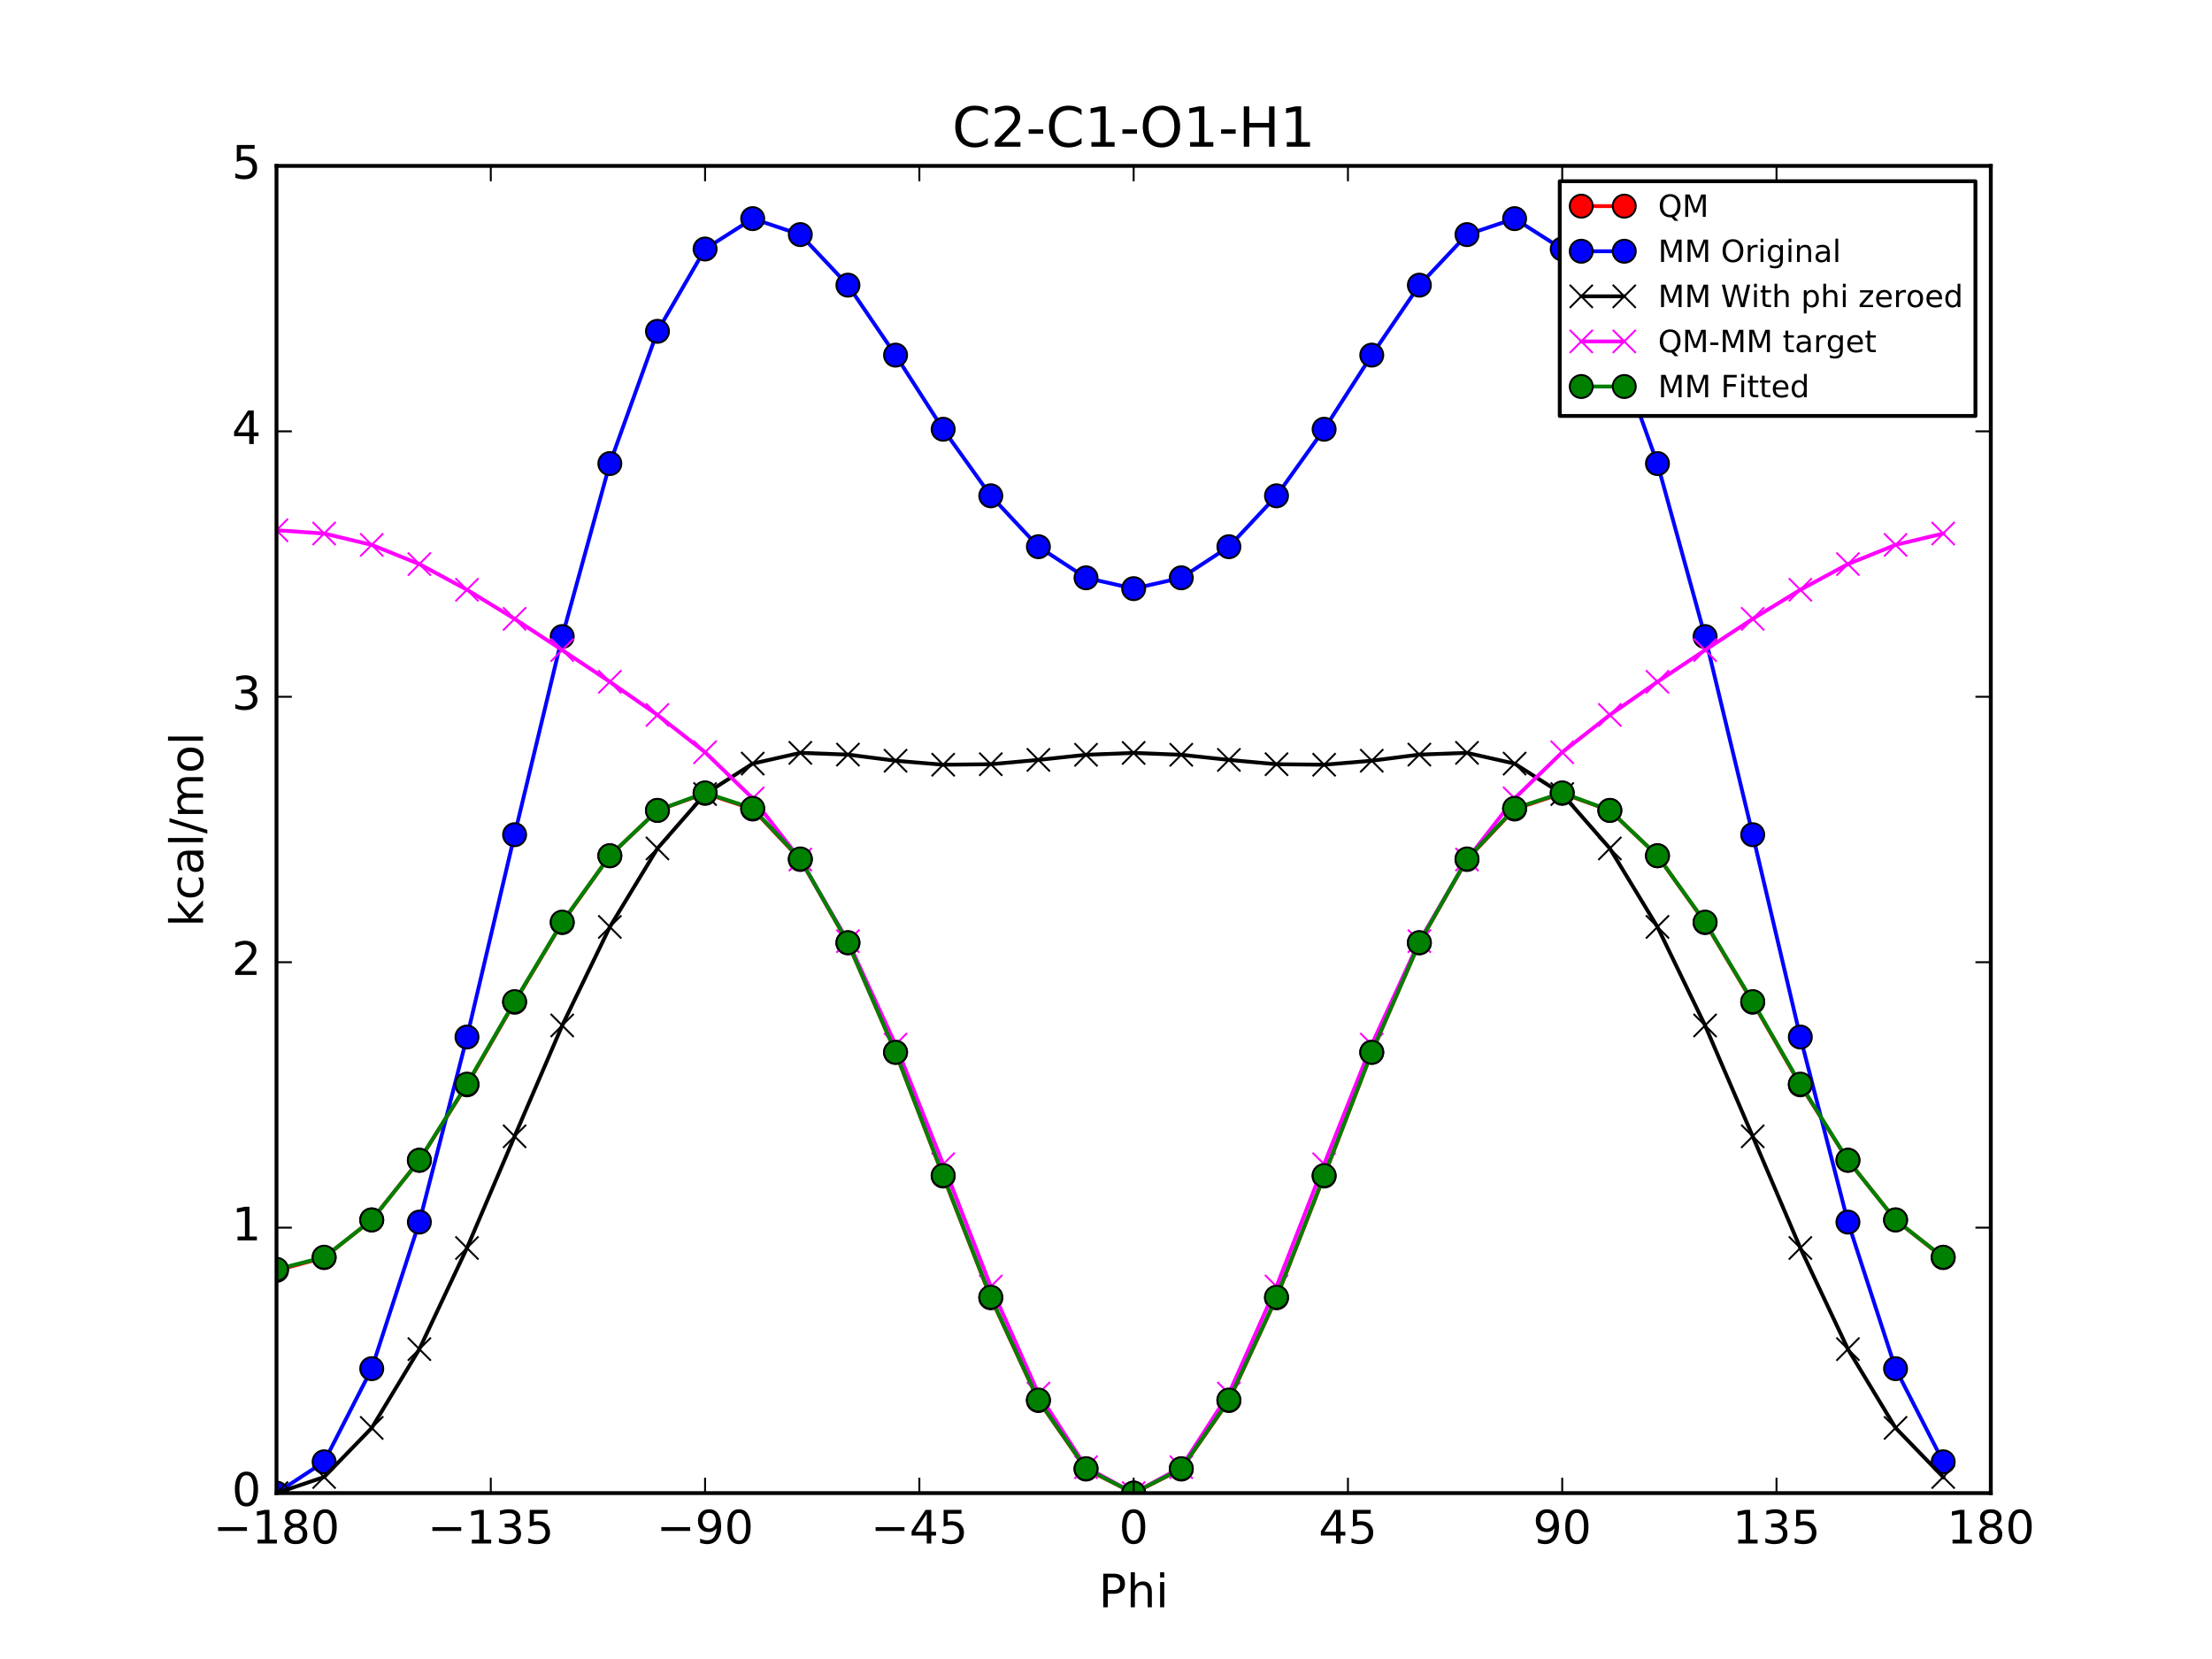 <?xml version="1.0" encoding="utf-8" standalone="no"?>
<!DOCTYPE svg PUBLIC "-//W3C//DTD SVG 1.1//EN"
  "http://www.w3.org/Graphics/SVG/1.1/DTD/svg11.dtd">
<!-- Created with matplotlib (http://matplotlib.org/) -->
<svg height="432pt" version="1.1" viewBox="0 0 576 432" width="576pt" xmlns="http://www.w3.org/2000/svg" xmlns:xlink="http://www.w3.org/1999/xlink">
 <defs>
  <style type="text/css">
*{stroke-linecap:butt;stroke-linejoin:round;stroke-miterlimit:100000;}
  </style>
 </defs>
 <g id="figure_1">
  <g id="patch_1">
   <path d="M 0 432 
L 576 432 
L 576 0 
L 0 0 
z
" style="fill:#ffffff;"/>
  </g>
  <g id="axes_1">
   <g id="patch_2">
    <path d="M 72 388.8 
L 518.4 388.8 
L 518.4 43.2 
L 72 43.2 
z
" style="fill:#ffffff;"/>
   </g>
   <g id="line2d_1">
    <path clip-path="url(#p8ceecfe6a9)" d="M 72 330.816 
L 84.4 327.477 
L 96.8 317.651 
L 109.2 302.137 
L 121.6 282.491 
L 134 260.983 
L 146.4 240.241 
L 158.8 222.847 
L 171.2 211.042 
L 183.6 206.587 
L 196 210.673 
L 208.4 223.806 
L 220.8 245.511 
L 233.2 274.034 
L 245.6 306.237 
L 258 337.948 
L 270.4 364.699 
L 282.8 382.542 
L 295.2 388.8 
L 307.6 382.542 
L 320 364.699 
L 332.4 337.948 
L 344.8 306.237 
L 357.2 274.035 
L 369.6 245.511 
L 382 223.806 
L 394.4 210.673 
L 406.8 206.587 
L 419.2 211.042 
L 431.6 222.847 
L 444 240.241 
L 456.4 260.983 
L 468.8 282.491 
L 481.2 302.137 
L 493.6 317.651 
L 506 327.477 
" style="fill:none;stroke:#ff0000;stroke-linecap:square;"/>
    <defs>
     <path d="M 0 3 
C 0.796 3 1.559 2.684 2.121 2.121 
C 2.684 1.559 3 0.796 3 0 
C 3 -0.796 2.684 -1.559 2.121 -2.121 
C 1.559 -2.684 0.796 -3 0 -3 
C -0.796 -3 -1.559 -2.684 -2.121 -2.121 
C -2.684 -1.559 -3 -0.796 -3 0 
C -3 0.796 -2.684 1.559 -2.121 2.121 
C -1.559 2.684 -0.796 3 0 3 
z
" id="m91f787706d" style="stroke:#000000;stroke-width:0.5;"/>
    </defs>
    <g clip-path="url(#p8ceecfe6a9)">
     <use style="fill:#ff0000;stroke:#000000;stroke-width:0.5;" x="72" xlink:href="#m91f787706d" y="330.816"/>
     <use style="fill:#ff0000;stroke:#000000;stroke-width:0.5;" x="84.4" xlink:href="#m91f787706d" y="327.477"/>
     <use style="fill:#ff0000;stroke:#000000;stroke-width:0.5;" x="96.8" xlink:href="#m91f787706d" y="317.651"/>
     <use style="fill:#ff0000;stroke:#000000;stroke-width:0.5;" x="109.2" xlink:href="#m91f787706d" y="302.137"/>
     <use style="fill:#ff0000;stroke:#000000;stroke-width:0.5;" x="121.6" xlink:href="#m91f787706d" y="282.491"/>
     <use style="fill:#ff0000;stroke:#000000;stroke-width:0.5;" x="134" xlink:href="#m91f787706d" y="260.983"/>
     <use style="fill:#ff0000;stroke:#000000;stroke-width:0.5;" x="146.4" xlink:href="#m91f787706d" y="240.241"/>
     <use style="fill:#ff0000;stroke:#000000;stroke-width:0.5;" x="158.8" xlink:href="#m91f787706d" y="222.847"/>
     <use style="fill:#ff0000;stroke:#000000;stroke-width:0.5;" x="171.2" xlink:href="#m91f787706d" y="211.042"/>
     <use style="fill:#ff0000;stroke:#000000;stroke-width:0.5;" x="183.6" xlink:href="#m91f787706d" y="206.587"/>
     <use style="fill:#ff0000;stroke:#000000;stroke-width:0.5;" x="196" xlink:href="#m91f787706d" y="210.673"/>
     <use style="fill:#ff0000;stroke:#000000;stroke-width:0.5;" x="208.4" xlink:href="#m91f787706d" y="223.806"/>
     <use style="fill:#ff0000;stroke:#000000;stroke-width:0.5;" x="220.8" xlink:href="#m91f787706d" y="245.511"/>
     <use style="fill:#ff0000;stroke:#000000;stroke-width:0.5;" x="233.2" xlink:href="#m91f787706d" y="274.034"/>
     <use style="fill:#ff0000;stroke:#000000;stroke-width:0.5;" x="245.6" xlink:href="#m91f787706d" y="306.237"/>
     <use style="fill:#ff0000;stroke:#000000;stroke-width:0.5;" x="258" xlink:href="#m91f787706d" y="337.948"/>
     <use style="fill:#ff0000;stroke:#000000;stroke-width:0.5;" x="270.4" xlink:href="#m91f787706d" y="364.699"/>
     <use style="fill:#ff0000;stroke:#000000;stroke-width:0.5;" x="282.8" xlink:href="#m91f787706d" y="382.542"/>
     <use style="fill:#ff0000;stroke:#000000;stroke-width:0.5;" x="295.2" xlink:href="#m91f787706d" y="388.8"/>
     <use style="fill:#ff0000;stroke:#000000;stroke-width:0.5;" x="307.6" xlink:href="#m91f787706d" y="382.542"/>
     <use style="fill:#ff0000;stroke:#000000;stroke-width:0.5;" x="320" xlink:href="#m91f787706d" y="364.699"/>
     <use style="fill:#ff0000;stroke:#000000;stroke-width:0.5;" x="332.4" xlink:href="#m91f787706d" y="337.948"/>
     <use style="fill:#ff0000;stroke:#000000;stroke-width:0.5;" x="344.8" xlink:href="#m91f787706d" y="306.237"/>
     <use style="fill:#ff0000;stroke:#000000;stroke-width:0.5;" x="357.2" xlink:href="#m91f787706d" y="274.035"/>
     <use style="fill:#ff0000;stroke:#000000;stroke-width:0.5;" x="369.6" xlink:href="#m91f787706d" y="245.511"/>
     <use style="fill:#ff0000;stroke:#000000;stroke-width:0.5;" x="382" xlink:href="#m91f787706d" y="223.806"/>
     <use style="fill:#ff0000;stroke:#000000;stroke-width:0.5;" x="394.4" xlink:href="#m91f787706d" y="210.673"/>
     <use style="fill:#ff0000;stroke:#000000;stroke-width:0.5;" x="406.8" xlink:href="#m91f787706d" y="206.587"/>
     <use style="fill:#ff0000;stroke:#000000;stroke-width:0.5;" x="419.2" xlink:href="#m91f787706d" y="211.042"/>
     <use style="fill:#ff0000;stroke:#000000;stroke-width:0.5;" x="431.6" xlink:href="#m91f787706d" y="222.847"/>
     <use style="fill:#ff0000;stroke:#000000;stroke-width:0.5;" x="444" xlink:href="#m91f787706d" y="240.241"/>
     <use style="fill:#ff0000;stroke:#000000;stroke-width:0.5;" x="456.4" xlink:href="#m91f787706d" y="260.983"/>
     <use style="fill:#ff0000;stroke:#000000;stroke-width:0.5;" x="468.8" xlink:href="#m91f787706d" y="282.491"/>
     <use style="fill:#ff0000;stroke:#000000;stroke-width:0.5;" x="481.2" xlink:href="#m91f787706d" y="302.137"/>
     <use style="fill:#ff0000;stroke:#000000;stroke-width:0.5;" x="493.6" xlink:href="#m91f787706d" y="317.651"/>
     <use style="fill:#ff0000;stroke:#000000;stroke-width:0.5;" x="506" xlink:href="#m91f787706d" y="327.477"/>
    </g>
   </g>
   <g id="line2d_2">
    <path clip-path="url(#p8ceecfe6a9)" d="M 72 388.8 
L 84.4 380.651 
L 96.8 356.397 
L 109.2 318.225 
L 121.6 270.039 
L 134 217.355 
L 146.4 165.758 
L 158.8 120.713 
L 171.2 86.273 
L 183.6 64.842 
L 196 56.933 
L 208.4 61.087 
L 220.8 74.252 
L 233.2 92.471 
L 245.6 111.772 
L 258 129.106 
L 270.4 142.361 
L 282.8 150.462 
L 295.2 153.281 
L 307.6 150.463 
L 320 142.361 
L 332.4 129.106 
L 344.8 111.771 
L 357.2 92.47 
L 369.6 74.252 
L 382 61.088 
L 394.4 56.933 
L 406.8 64.841 
L 419.2 86.272 
L 431.6 120.714 
L 444 165.759 
L 456.4 217.355 
L 468.8 270.04 
L 481.2 318.226 
L 493.6 356.398 
L 506 380.65 
" style="fill:none;stroke:#0000ff;stroke-linecap:square;"/>
    <defs>
     <path d="M 0 3 
C 0.796 3 1.559 2.684 2.121 2.121 
C 2.684 1.559 3 0.796 3 0 
C 3 -0.796 2.684 -1.559 2.121 -2.121 
C 1.559 -2.684 0.796 -3 0 -3 
C -0.796 -3 -1.559 -2.684 -2.121 -2.121 
C -2.684 -1.559 -3 -0.796 -3 0 
C -3 0.796 -2.684 1.559 -2.121 2.121 
C -1.559 2.684 -0.796 3 0 3 
z
" id="m4066da2aa8" style="stroke:#000000;stroke-width:0.5;"/>
    </defs>
    <g clip-path="url(#p8ceecfe6a9)">
     <use style="fill:#0000ff;stroke:#000000;stroke-width:0.5;" x="72" xlink:href="#m4066da2aa8" y="388.8"/>
     <use style="fill:#0000ff;stroke:#000000;stroke-width:0.5;" x="84.4" xlink:href="#m4066da2aa8" y="380.651"/>
     <use style="fill:#0000ff;stroke:#000000;stroke-width:0.5;" x="96.8" xlink:href="#m4066da2aa8" y="356.397"/>
     <use style="fill:#0000ff;stroke:#000000;stroke-width:0.5;" x="109.2" xlink:href="#m4066da2aa8" y="318.225"/>
     <use style="fill:#0000ff;stroke:#000000;stroke-width:0.5;" x="121.6" xlink:href="#m4066da2aa8" y="270.039"/>
     <use style="fill:#0000ff;stroke:#000000;stroke-width:0.5;" x="134" xlink:href="#m4066da2aa8" y="217.355"/>
     <use style="fill:#0000ff;stroke:#000000;stroke-width:0.5;" x="146.4" xlink:href="#m4066da2aa8" y="165.758"/>
     <use style="fill:#0000ff;stroke:#000000;stroke-width:0.5;" x="158.8" xlink:href="#m4066da2aa8" y="120.713"/>
     <use style="fill:#0000ff;stroke:#000000;stroke-width:0.5;" x="171.2" xlink:href="#m4066da2aa8" y="86.273"/>
     <use style="fill:#0000ff;stroke:#000000;stroke-width:0.5;" x="183.6" xlink:href="#m4066da2aa8" y="64.842"/>
     <use style="fill:#0000ff;stroke:#000000;stroke-width:0.5;" x="196" xlink:href="#m4066da2aa8" y="56.933"/>
     <use style="fill:#0000ff;stroke:#000000;stroke-width:0.5;" x="208.4" xlink:href="#m4066da2aa8" y="61.087"/>
     <use style="fill:#0000ff;stroke:#000000;stroke-width:0.5;" x="220.8" xlink:href="#m4066da2aa8" y="74.252"/>
     <use style="fill:#0000ff;stroke:#000000;stroke-width:0.5;" x="233.2" xlink:href="#m4066da2aa8" y="92.471"/>
     <use style="fill:#0000ff;stroke:#000000;stroke-width:0.5;" x="245.6" xlink:href="#m4066da2aa8" y="111.772"/>
     <use style="fill:#0000ff;stroke:#000000;stroke-width:0.5;" x="258" xlink:href="#m4066da2aa8" y="129.106"/>
     <use style="fill:#0000ff;stroke:#000000;stroke-width:0.5;" x="270.4" xlink:href="#m4066da2aa8" y="142.361"/>
     <use style="fill:#0000ff;stroke:#000000;stroke-width:0.5;" x="282.8" xlink:href="#m4066da2aa8" y="150.462"/>
     <use style="fill:#0000ff;stroke:#000000;stroke-width:0.5;" x="295.2" xlink:href="#m4066da2aa8" y="153.281"/>
     <use style="fill:#0000ff;stroke:#000000;stroke-width:0.5;" x="307.6" xlink:href="#m4066da2aa8" y="150.463"/>
     <use style="fill:#0000ff;stroke:#000000;stroke-width:0.5;" x="320" xlink:href="#m4066da2aa8" y="142.361"/>
     <use style="fill:#0000ff;stroke:#000000;stroke-width:0.5;" x="332.4" xlink:href="#m4066da2aa8" y="129.106"/>
     <use style="fill:#0000ff;stroke:#000000;stroke-width:0.5;" x="344.8" xlink:href="#m4066da2aa8" y="111.771"/>
     <use style="fill:#0000ff;stroke:#000000;stroke-width:0.5;" x="357.2" xlink:href="#m4066da2aa8" y="92.47"/>
     <use style="fill:#0000ff;stroke:#000000;stroke-width:0.5;" x="369.6" xlink:href="#m4066da2aa8" y="74.252"/>
     <use style="fill:#0000ff;stroke:#000000;stroke-width:0.5;" x="382" xlink:href="#m4066da2aa8" y="61.088"/>
     <use style="fill:#0000ff;stroke:#000000;stroke-width:0.5;" x="394.4" xlink:href="#m4066da2aa8" y="56.933"/>
     <use style="fill:#0000ff;stroke:#000000;stroke-width:0.5;" x="406.8" xlink:href="#m4066da2aa8" y="64.841"/>
     <use style="fill:#0000ff;stroke:#000000;stroke-width:0.5;" x="419.2" xlink:href="#m4066da2aa8" y="86.272"/>
     <use style="fill:#0000ff;stroke:#000000;stroke-width:0.5;" x="431.6" xlink:href="#m4066da2aa8" y="120.714"/>
     <use style="fill:#0000ff;stroke:#000000;stroke-width:0.5;" x="444" xlink:href="#m4066da2aa8" y="165.759"/>
     <use style="fill:#0000ff;stroke:#000000;stroke-width:0.5;" x="456.4" xlink:href="#m4066da2aa8" y="217.355"/>
     <use style="fill:#0000ff;stroke:#000000;stroke-width:0.5;" x="468.8" xlink:href="#m4066da2aa8" y="270.04"/>
     <use style="fill:#0000ff;stroke:#000000;stroke-width:0.5;" x="481.2" xlink:href="#m4066da2aa8" y="318.226"/>
     <use style="fill:#0000ff;stroke:#000000;stroke-width:0.5;" x="493.6" xlink:href="#m4066da2aa8" y="356.398"/>
     <use style="fill:#0000ff;stroke:#000000;stroke-width:0.5;" x="506" xlink:href="#m4066da2aa8" y="380.65"/>
    </g>
   </g>
   <g id="line2d_3">
    <path clip-path="url(#p8ceecfe6a9)" d="M 72 388.8 
L 84.4 384.611 
L 96.8 371.824 
L 109.2 351.31 
L 121.6 324.976 
L 134 295.893 
L 146.4 267.024 
L 158.8 241.364 
L 171.2 220.932 
L 183.6 206.765 
L 196 198.84 
L 208.4 196.042 
L 220.8 196.497 
L 233.2 198.091 
L 245.6 199.133 
L 258 199.002 
L 270.4 197.876 
L 282.8 196.544 
L 295.2 196.061 
L 307.6 196.545 
L 320 197.875 
L 332.4 199.002 
L 344.8 199.133 
L 357.2 198.09 
L 369.6 196.497 
L 382 196.043 
L 394.4 198.841 
L 406.8 206.765 
L 419.2 220.93 
L 431.6 241.365 
L 444 267.024 
L 456.4 295.894 
L 468.8 324.976 
L 481.2 351.311 
L 493.6 371.824 
L 506 384.61 
" style="fill:none;stroke:#000000;stroke-linecap:square;"/>
    <defs>
     <path d="M -3 3 
L 3 -3 
M -3 -3 
L 3 3 
" id="mf1dd82494e" style="stroke:#000000;stroke-width:0.5;"/>
    </defs>
    <g clip-path="url(#p8ceecfe6a9)">
     <use style="stroke:#000000;stroke-width:0.5;" x="72" xlink:href="#mf1dd82494e" y="388.8"/>
     <use style="stroke:#000000;stroke-width:0.5;" x="84.4" xlink:href="#mf1dd82494e" y="384.611"/>
     <use style="stroke:#000000;stroke-width:0.5;" x="96.8" xlink:href="#mf1dd82494e" y="371.824"/>
     <use style="stroke:#000000;stroke-width:0.5;" x="109.2" xlink:href="#mf1dd82494e" y="351.31"/>
     <use style="stroke:#000000;stroke-width:0.5;" x="121.6" xlink:href="#mf1dd82494e" y="324.976"/>
     <use style="stroke:#000000;stroke-width:0.5;" x="134" xlink:href="#mf1dd82494e" y="295.893"/>
     <use style="stroke:#000000;stroke-width:0.5;" x="146.4" xlink:href="#mf1dd82494e" y="267.024"/>
     <use style="stroke:#000000;stroke-width:0.5;" x="158.8" xlink:href="#mf1dd82494e" y="241.364"/>
     <use style="stroke:#000000;stroke-width:0.5;" x="171.2" xlink:href="#mf1dd82494e" y="220.932"/>
     <use style="stroke:#000000;stroke-width:0.5;" x="183.6" xlink:href="#mf1dd82494e" y="206.765"/>
     <use style="stroke:#000000;stroke-width:0.5;" x="196" xlink:href="#mf1dd82494e" y="198.84"/>
     <use style="stroke:#000000;stroke-width:0.5;" x="208.4" xlink:href="#mf1dd82494e" y="196.042"/>
     <use style="stroke:#000000;stroke-width:0.5;" x="220.8" xlink:href="#mf1dd82494e" y="196.497"/>
     <use style="stroke:#000000;stroke-width:0.5;" x="233.2" xlink:href="#mf1dd82494e" y="198.091"/>
     <use style="stroke:#000000;stroke-width:0.5;" x="245.6" xlink:href="#mf1dd82494e" y="199.133"/>
     <use style="stroke:#000000;stroke-width:0.5;" x="258" xlink:href="#mf1dd82494e" y="199.002"/>
     <use style="stroke:#000000;stroke-width:0.5;" x="270.4" xlink:href="#mf1dd82494e" y="197.876"/>
     <use style="stroke:#000000;stroke-width:0.5;" x="282.8" xlink:href="#mf1dd82494e" y="196.544"/>
     <use style="stroke:#000000;stroke-width:0.5;" x="295.2" xlink:href="#mf1dd82494e" y="196.061"/>
     <use style="stroke:#000000;stroke-width:0.5;" x="307.6" xlink:href="#mf1dd82494e" y="196.545"/>
     <use style="stroke:#000000;stroke-width:0.5;" x="320" xlink:href="#mf1dd82494e" y="197.875"/>
     <use style="stroke:#000000;stroke-width:0.5;" x="332.4" xlink:href="#mf1dd82494e" y="199.002"/>
     <use style="stroke:#000000;stroke-width:0.5;" x="344.8" xlink:href="#mf1dd82494e" y="199.133"/>
     <use style="stroke:#000000;stroke-width:0.5;" x="357.2" xlink:href="#mf1dd82494e" y="198.09"/>
     <use style="stroke:#000000;stroke-width:0.5;" x="369.6" xlink:href="#mf1dd82494e" y="196.497"/>
     <use style="stroke:#000000;stroke-width:0.5;" x="382" xlink:href="#mf1dd82494e" y="196.043"/>
     <use style="stroke:#000000;stroke-width:0.5;" x="394.4" xlink:href="#mf1dd82494e" y="198.841"/>
     <use style="stroke:#000000;stroke-width:0.5;" x="406.8" xlink:href="#mf1dd82494e" y="206.765"/>
     <use style="stroke:#000000;stroke-width:0.5;" x="419.2" xlink:href="#mf1dd82494e" y="220.93"/>
     <use style="stroke:#000000;stroke-width:0.5;" x="431.6" xlink:href="#mf1dd82494e" y="241.365"/>
     <use style="stroke:#000000;stroke-width:0.5;" x="444" xlink:href="#mf1dd82494e" y="267.024"/>
     <use style="stroke:#000000;stroke-width:0.5;" x="456.4" xlink:href="#mf1dd82494e" y="295.894"/>
     <use style="stroke:#000000;stroke-width:0.5;" x="468.8" xlink:href="#mf1dd82494e" y="324.976"/>
     <use style="stroke:#000000;stroke-width:0.5;" x="481.2" xlink:href="#mf1dd82494e" y="351.311"/>
     <use style="stroke:#000000;stroke-width:0.5;" x="493.6" xlink:href="#mf1dd82494e" y="371.824"/>
     <use style="stroke:#000000;stroke-width:0.5;" x="506" xlink:href="#mf1dd82494e" y="384.61"/>
    </g>
   </g>
   <g id="line2d_4">
    <path clip-path="url(#p8ceecfe6a9)" d="M 72 138.077 
L 84.4 138.927 
L 96.8 141.889 
L 109.2 146.889 
L 121.6 153.577 
L 134 161.151 
L 146.4 169.279 
L 158.8 177.544 
L 171.2 186.172 
L 183.6 195.883 
L 196 207.894 
L 208.4 223.825 
L 220.8 245.075 
L 233.2 272.005 
L 245.6 303.166 
L 258 335.007 
L 270.4 362.885 
L 282.8 382.06 
L 295.2 388.8 
L 307.6 382.059 
L 320 362.885 
L 332.4 335.007 
L 344.8 303.166 
L 357.2 272.006 
L 369.6 245.075 
L 382 223.824 
L 394.4 207.894 
L 406.8 195.883 
L 419.2 186.173 
L 431.6 177.543 
L 444 169.279 
L 456.4 161.15 
L 468.8 153.577 
L 481.2 146.888 
L 493.6 141.888 
L 506 138.928 
" style="fill:none;stroke:#ff00ff;stroke-linecap:square;"/>
    <defs>
     <path d="M -3 3 
L 3 -3 
M -3 -3 
L 3 3 
" id="mbd92c0f3dd" style="stroke:#ff00ff;stroke-width:0.5;"/>
    </defs>
    <g clip-path="url(#p8ceecfe6a9)">
     <use style="fill:#ff00ff;stroke:#ff00ff;stroke-width:0.5;" x="72" xlink:href="#mbd92c0f3dd" y="138.077"/>
     <use style="fill:#ff00ff;stroke:#ff00ff;stroke-width:0.5;" x="84.4" xlink:href="#mbd92c0f3dd" y="138.927"/>
     <use style="fill:#ff00ff;stroke:#ff00ff;stroke-width:0.5;" x="96.8" xlink:href="#mbd92c0f3dd" y="141.889"/>
     <use style="fill:#ff00ff;stroke:#ff00ff;stroke-width:0.5;" x="109.2" xlink:href="#mbd92c0f3dd" y="146.889"/>
     <use style="fill:#ff00ff;stroke:#ff00ff;stroke-width:0.5;" x="121.6" xlink:href="#mbd92c0f3dd" y="153.577"/>
     <use style="fill:#ff00ff;stroke:#ff00ff;stroke-width:0.5;" x="134" xlink:href="#mbd92c0f3dd" y="161.151"/>
     <use style="fill:#ff00ff;stroke:#ff00ff;stroke-width:0.5;" x="146.4" xlink:href="#mbd92c0f3dd" y="169.279"/>
     <use style="fill:#ff00ff;stroke:#ff00ff;stroke-width:0.5;" x="158.8" xlink:href="#mbd92c0f3dd" y="177.544"/>
     <use style="fill:#ff00ff;stroke:#ff00ff;stroke-width:0.5;" x="171.2" xlink:href="#mbd92c0f3dd" y="186.172"/>
     <use style="fill:#ff00ff;stroke:#ff00ff;stroke-width:0.5;" x="183.6" xlink:href="#mbd92c0f3dd" y="195.883"/>
     <use style="fill:#ff00ff;stroke:#ff00ff;stroke-width:0.5;" x="196" xlink:href="#mbd92c0f3dd" y="207.894"/>
     <use style="fill:#ff00ff;stroke:#ff00ff;stroke-width:0.5;" x="208.4" xlink:href="#mbd92c0f3dd" y="223.825"/>
     <use style="fill:#ff00ff;stroke:#ff00ff;stroke-width:0.5;" x="220.8" xlink:href="#mbd92c0f3dd" y="245.075"/>
     <use style="fill:#ff00ff;stroke:#ff00ff;stroke-width:0.5;" x="233.2" xlink:href="#mbd92c0f3dd" y="272.005"/>
     <use style="fill:#ff00ff;stroke:#ff00ff;stroke-width:0.5;" x="245.6" xlink:href="#mbd92c0f3dd" y="303.166"/>
     <use style="fill:#ff00ff;stroke:#ff00ff;stroke-width:0.5;" x="258" xlink:href="#mbd92c0f3dd" y="335.007"/>
     <use style="fill:#ff00ff;stroke:#ff00ff;stroke-width:0.5;" x="270.4" xlink:href="#mbd92c0f3dd" y="362.885"/>
     <use style="fill:#ff00ff;stroke:#ff00ff;stroke-width:0.5;" x="282.8" xlink:href="#mbd92c0f3dd" y="382.06"/>
     <use style="fill:#ff00ff;stroke:#ff00ff;stroke-width:0.5;" x="295.2" xlink:href="#mbd92c0f3dd" y="388.8"/>
     <use style="fill:#ff00ff;stroke:#ff00ff;stroke-width:0.5;" x="307.6" xlink:href="#mbd92c0f3dd" y="382.059"/>
     <use style="fill:#ff00ff;stroke:#ff00ff;stroke-width:0.5;" x="320" xlink:href="#mbd92c0f3dd" y="362.885"/>
     <use style="fill:#ff00ff;stroke:#ff00ff;stroke-width:0.5;" x="332.4" xlink:href="#mbd92c0f3dd" y="335.007"/>
     <use style="fill:#ff00ff;stroke:#ff00ff;stroke-width:0.5;" x="344.8" xlink:href="#mbd92c0f3dd" y="303.166"/>
     <use style="fill:#ff00ff;stroke:#ff00ff;stroke-width:0.5;" x="357.2" xlink:href="#mbd92c0f3dd" y="272.006"/>
     <use style="fill:#ff00ff;stroke:#ff00ff;stroke-width:0.5;" x="369.6" xlink:href="#mbd92c0f3dd" y="245.075"/>
     <use style="fill:#ff00ff;stroke:#ff00ff;stroke-width:0.5;" x="382" xlink:href="#mbd92c0f3dd" y="223.824"/>
     <use style="fill:#ff00ff;stroke:#ff00ff;stroke-width:0.5;" x="394.4" xlink:href="#mbd92c0f3dd" y="207.894"/>
     <use style="fill:#ff00ff;stroke:#ff00ff;stroke-width:0.5;" x="406.8" xlink:href="#mbd92c0f3dd" y="195.883"/>
     <use style="fill:#ff00ff;stroke:#ff00ff;stroke-width:0.5;" x="419.2" xlink:href="#mbd92c0f3dd" y="186.173"/>
     <use style="fill:#ff00ff;stroke:#ff00ff;stroke-width:0.5;" x="431.6" xlink:href="#mbd92c0f3dd" y="177.543"/>
     <use style="fill:#ff00ff;stroke:#ff00ff;stroke-width:0.5;" x="444" xlink:href="#mbd92c0f3dd" y="169.279"/>
     <use style="fill:#ff00ff;stroke:#ff00ff;stroke-width:0.5;" x="456.4" xlink:href="#mbd92c0f3dd" y="161.15"/>
     <use style="fill:#ff00ff;stroke:#ff00ff;stroke-width:0.5;" x="468.8" xlink:href="#mbd92c0f3dd" y="153.577"/>
     <use style="fill:#ff00ff;stroke:#ff00ff;stroke-width:0.5;" x="481.2" xlink:href="#mbd92c0f3dd" y="146.888"/>
     <use style="fill:#ff00ff;stroke:#ff00ff;stroke-width:0.5;" x="493.6" xlink:href="#mbd92c0f3dd" y="141.888"/>
     <use style="fill:#ff00ff;stroke:#ff00ff;stroke-width:0.5;" x="506" xlink:href="#mbd92c0f3dd" y="138.928"/>
    </g>
   </g>
   <g id="line2d_5">
    <path clip-path="url(#p8ceecfe6a9)" d="M 72 330.517 
L 84.4 327.374 
L 96.8 317.676 
L 109.2 302.123 
L 121.6 282.302 
L 134 260.818 
L 146.4 240.112 
L 158.8 222.818 
L 171.2 211.019 
L 183.6 206.464 
L 196 210.49 
L 208.4 223.666 
L 220.8 245.468 
L 233.2 274.016 
L 245.6 306.114 
L 258 337.791 
L 270.4 364.573 
L 282.8 382.435 
L 295.2 388.8 
L 307.6 382.436 
L 320 364.572 
L 332.4 337.791 
L 344.8 306.114 
L 357.2 274.015 
L 369.6 245.468 
L 382 223.667 
L 394.4 210.491 
L 406.8 206.464 
L 419.2 211.017 
L 431.6 222.819 
L 444 240.112 
L 456.4 260.818 
L 468.8 282.302 
L 481.2 302.125 
L 493.6 317.677 
L 506 327.373 
" style="fill:none;stroke:#008000;stroke-linecap:square;"/>
    <defs>
     <path d="M 0 3 
C 0.796 3 1.559 2.684 2.121 2.121 
C 2.684 1.559 3 0.796 3 0 
C 3 -0.796 2.684 -1.559 2.121 -2.121 
C 1.559 -2.684 0.796 -3 0 -3 
C -0.796 -3 -1.559 -2.684 -2.121 -2.121 
C -2.684 -1.559 -3 -0.796 -3 0 
C -3 0.796 -2.684 1.559 -2.121 2.121 
C -1.559 2.684 -0.796 3 0 3 
z
" id="md28937e842" style="stroke:#000000;stroke-width:0.5;"/>
    </defs>
    <g clip-path="url(#p8ceecfe6a9)">
     <use style="fill:#008000;stroke:#000000;stroke-width:0.5;" x="72" xlink:href="#md28937e842" y="330.517"/>
     <use style="fill:#008000;stroke:#000000;stroke-width:0.5;" x="84.4" xlink:href="#md28937e842" y="327.374"/>
     <use style="fill:#008000;stroke:#000000;stroke-width:0.5;" x="96.8" xlink:href="#md28937e842" y="317.676"/>
     <use style="fill:#008000;stroke:#000000;stroke-width:0.5;" x="109.2" xlink:href="#md28937e842" y="302.123"/>
     <use style="fill:#008000;stroke:#000000;stroke-width:0.5;" x="121.6" xlink:href="#md28937e842" y="282.302"/>
     <use style="fill:#008000;stroke:#000000;stroke-width:0.5;" x="134" xlink:href="#md28937e842" y="260.818"/>
     <use style="fill:#008000;stroke:#000000;stroke-width:0.5;" x="146.4" xlink:href="#md28937e842" y="240.112"/>
     <use style="fill:#008000;stroke:#000000;stroke-width:0.5;" x="158.8" xlink:href="#md28937e842" y="222.818"/>
     <use style="fill:#008000;stroke:#000000;stroke-width:0.5;" x="171.2" xlink:href="#md28937e842" y="211.019"/>
     <use style="fill:#008000;stroke:#000000;stroke-width:0.5;" x="183.6" xlink:href="#md28937e842" y="206.464"/>
     <use style="fill:#008000;stroke:#000000;stroke-width:0.5;" x="196" xlink:href="#md28937e842" y="210.49"/>
     <use style="fill:#008000;stroke:#000000;stroke-width:0.5;" x="208.4" xlink:href="#md28937e842" y="223.666"/>
     <use style="fill:#008000;stroke:#000000;stroke-width:0.5;" x="220.8" xlink:href="#md28937e842" y="245.468"/>
     <use style="fill:#008000;stroke:#000000;stroke-width:0.5;" x="233.2" xlink:href="#md28937e842" y="274.016"/>
     <use style="fill:#008000;stroke:#000000;stroke-width:0.5;" x="245.6" xlink:href="#md28937e842" y="306.114"/>
     <use style="fill:#008000;stroke:#000000;stroke-width:0.5;" x="258" xlink:href="#md28937e842" y="337.791"/>
     <use style="fill:#008000;stroke:#000000;stroke-width:0.5;" x="270.4" xlink:href="#md28937e842" y="364.573"/>
     <use style="fill:#008000;stroke:#000000;stroke-width:0.5;" x="282.8" xlink:href="#md28937e842" y="382.435"/>
     <use style="fill:#008000;stroke:#000000;stroke-width:0.5;" x="295.2" xlink:href="#md28937e842" y="388.8"/>
     <use style="fill:#008000;stroke:#000000;stroke-width:0.5;" x="307.6" xlink:href="#md28937e842" y="382.436"/>
     <use style="fill:#008000;stroke:#000000;stroke-width:0.5;" x="320" xlink:href="#md28937e842" y="364.572"/>
     <use style="fill:#008000;stroke:#000000;stroke-width:0.5;" x="332.4" xlink:href="#md28937e842" y="337.791"/>
     <use style="fill:#008000;stroke:#000000;stroke-width:0.5;" x="344.8" xlink:href="#md28937e842" y="306.114"/>
     <use style="fill:#008000;stroke:#000000;stroke-width:0.5;" x="357.2" xlink:href="#md28937e842" y="274.015"/>
     <use style="fill:#008000;stroke:#000000;stroke-width:0.5;" x="369.6" xlink:href="#md28937e842" y="245.468"/>
     <use style="fill:#008000;stroke:#000000;stroke-width:0.5;" x="382" xlink:href="#md28937e842" y="223.667"/>
     <use style="fill:#008000;stroke:#000000;stroke-width:0.5;" x="394.4" xlink:href="#md28937e842" y="210.491"/>
     <use style="fill:#008000;stroke:#000000;stroke-width:0.5;" x="406.8" xlink:href="#md28937e842" y="206.464"/>
     <use style="fill:#008000;stroke:#000000;stroke-width:0.5;" x="419.2" xlink:href="#md28937e842" y="211.017"/>
     <use style="fill:#008000;stroke:#000000;stroke-width:0.5;" x="431.6" xlink:href="#md28937e842" y="222.819"/>
     <use style="fill:#008000;stroke:#000000;stroke-width:0.5;" x="444" xlink:href="#md28937e842" y="240.112"/>
     <use style="fill:#008000;stroke:#000000;stroke-width:0.5;" x="456.4" xlink:href="#md28937e842" y="260.818"/>
     <use style="fill:#008000;stroke:#000000;stroke-width:0.5;" x="468.8" xlink:href="#md28937e842" y="282.302"/>
     <use style="fill:#008000;stroke:#000000;stroke-width:0.5;" x="481.2" xlink:href="#md28937e842" y="302.125"/>
     <use style="fill:#008000;stroke:#000000;stroke-width:0.5;" x="493.6" xlink:href="#md28937e842" y="317.677"/>
     <use style="fill:#008000;stroke:#000000;stroke-width:0.5;" x="506" xlink:href="#md28937e842" y="327.373"/>
    </g>
   </g>
   <g id="patch_3">
    <path d="M 72 43.2 
L 518.4 43.2 
" style="fill:none;stroke:#000000;stroke-linecap:square;stroke-linejoin:miter;"/>
   </g>
   <g id="patch_4">
    <path d="M 518.4 388.8 
L 518.4 43.2 
" style="fill:none;stroke:#000000;stroke-linecap:square;stroke-linejoin:miter;"/>
   </g>
   <g id="patch_5">
    <path d="M 72 388.8 
L 518.4 388.8 
" style="fill:none;stroke:#000000;stroke-linecap:square;stroke-linejoin:miter;"/>
   </g>
   <g id="patch_6">
    <path d="M 72 388.8 
L 72 43.2 
" style="fill:none;stroke:#000000;stroke-linecap:square;stroke-linejoin:miter;"/>
   </g>
   <g id="matplotlib.axis_1">
    <g id="xtick_1">
     <g id="line2d_6">
      <defs>
       <path d="M 0 0 
L 0 -4 
" id="m33cf752aa8" style="stroke:#000000;stroke-width:0.5;"/>
      </defs>
      <g>
       <use style="stroke:#000000;stroke-width:0.5;" x="72.0" xlink:href="#m33cf752aa8" y="388.8"/>
      </g>
     </g>
     <g id="line2d_7">
      <defs>
       <path d="M 0 0 
L 0 4 
" id="m1742554afe" style="stroke:#000000;stroke-width:0.5;"/>
      </defs>
      <g>
       <use style="stroke:#000000;stroke-width:0.5;" x="72.0" xlink:href="#m1742554afe" y="43.2"/>
      </g>
     </g>
     <g id="text_1">
      <!-- −180 -->
      <defs>
       <path d="M 31.781 66.406 
Q 24.172 66.406 20.328 58.906 
Q 16.5 51.422 16.5 36.375 
Q 16.5 21.391 20.328 13.891 
Q 24.172 6.391 31.781 6.391 
Q 39.453 6.391 43.281 13.891 
Q 47.125 21.391 47.125 36.375 
Q 47.125 51.422 43.281 58.906 
Q 39.453 66.406 31.781 66.406 
M 31.781 74.219 
Q 44.047 74.219 50.516 64.516 
Q 56.984 54.828 56.984 36.375 
Q 56.984 17.969 50.516 8.266 
Q 44.047 -1.422 31.781 -1.422 
Q 19.531 -1.422 13.062 8.266 
Q 6.594 17.969 6.594 36.375 
Q 6.594 54.828 13.062 64.516 
Q 19.531 74.219 31.781 74.219 
" id="BitstreamVeraSans-Roman-30"/>
       <path d="M 10.594 35.5 
L 73.188 35.5 
L 73.188 27.203 
L 10.594 27.203 
z
" id="BitstreamVeraSans-Roman-2212"/>
       <path d="M 31.781 34.625 
Q 24.75 34.625 20.719 30.859 
Q 16.703 27.094 16.703 20.516 
Q 16.703 13.922 20.719 10.156 
Q 24.75 6.391 31.781 6.391 
Q 38.812 6.391 42.859 10.172 
Q 46.922 13.969 46.922 20.516 
Q 46.922 27.094 42.891 30.859 
Q 38.875 34.625 31.781 34.625 
M 21.922 38.812 
Q 15.578 40.375 12.031 44.719 
Q 8.5 49.078 8.5 55.328 
Q 8.5 64.062 14.719 69.141 
Q 20.953 74.219 31.781 74.219 
Q 42.672 74.219 48.875 69.141 
Q 55.078 64.062 55.078 55.328 
Q 55.078 49.078 51.531 44.719 
Q 48 40.375 41.703 38.812 
Q 48.828 37.156 52.797 32.312 
Q 56.781 27.484 56.781 20.516 
Q 56.781 9.906 50.312 4.234 
Q 43.844 -1.422 31.781 -1.422 
Q 19.734 -1.422 13.25 4.234 
Q 6.781 9.906 6.781 20.516 
Q 6.781 27.484 10.781 32.312 
Q 14.797 37.156 21.922 38.812 
M 18.312 54.391 
Q 18.312 48.734 21.844 45.562 
Q 25.391 42.391 31.781 42.391 
Q 38.141 42.391 41.719 45.562 
Q 45.312 48.734 45.312 54.391 
Q 45.312 60.062 41.719 63.234 
Q 38.141 66.406 31.781 66.406 
Q 25.391 66.406 21.844 63.234 
Q 18.312 60.062 18.312 54.391 
" id="BitstreamVeraSans-Roman-38"/>
       <path d="M 12.406 8.297 
L 28.516 8.297 
L 28.516 63.922 
L 10.984 60.406 
L 10.984 69.391 
L 28.422 72.906 
L 38.281 72.906 
L 38.281 8.297 
L 54.391 8.297 
L 54.391 0 
L 12.406 0 
z
" id="BitstreamVeraSans-Roman-31"/>
      </defs>
      <g transform="translate(55.52 401.918)scale(0.12 -0.12)">
       <use xlink:href="#BitstreamVeraSans-Roman-2212"/>
       <use x="83.789" xlink:href="#BitstreamVeraSans-Roman-31"/>
       <use x="147.412" xlink:href="#BitstreamVeraSans-Roman-38"/>
       <use x="211.035" xlink:href="#BitstreamVeraSans-Roman-30"/>
      </g>
     </g>
    </g>
    <g id="xtick_2">
     <g id="line2d_8">
      <g>
       <use style="stroke:#000000;stroke-width:0.5;" x="127.8" xlink:href="#m33cf752aa8" y="388.8"/>
      </g>
     </g>
     <g id="line2d_9">
      <g>
       <use style="stroke:#000000;stroke-width:0.5;" x="127.8" xlink:href="#m1742554afe" y="43.2"/>
      </g>
     </g>
     <g id="text_2">
      <!-- −135 -->
      <defs>
       <path d="M 40.578 39.312 
Q 47.656 37.797 51.625 33 
Q 55.609 28.219 55.609 21.188 
Q 55.609 10.406 48.188 4.484 
Q 40.766 -1.422 27.094 -1.422 
Q 22.516 -1.422 17.656 -0.516 
Q 12.797 0.391 7.625 2.203 
L 7.625 11.719 
Q 11.719 9.328 16.594 8.109 
Q 21.484 6.891 26.812 6.891 
Q 36.078 6.891 40.938 10.547 
Q 45.797 14.203 45.797 21.188 
Q 45.797 27.641 41.281 31.266 
Q 36.766 34.906 28.719 34.906 
L 20.219 34.906 
L 20.219 43.016 
L 29.109 43.016 
Q 36.375 43.016 40.234 45.922 
Q 44.094 48.828 44.094 54.297 
Q 44.094 59.906 40.109 62.906 
Q 36.141 65.922 28.719 65.922 
Q 24.656 65.922 20.016 65.031 
Q 15.375 64.156 9.812 62.312 
L 9.812 71.094 
Q 15.438 72.656 20.344 73.438 
Q 25.25 74.219 29.594 74.219 
Q 40.828 74.219 47.359 69.109 
Q 53.906 64.016 53.906 55.328 
Q 53.906 49.266 50.438 45.094 
Q 46.969 40.922 40.578 39.312 
" id="BitstreamVeraSans-Roman-33"/>
       <path d="M 10.797 72.906 
L 49.516 72.906 
L 49.516 64.594 
L 19.828 64.594 
L 19.828 46.734 
Q 21.969 47.469 24.109 47.828 
Q 26.266 48.188 28.422 48.188 
Q 40.625 48.188 47.75 41.5 
Q 54.891 34.812 54.891 23.391 
Q 54.891 11.625 47.562 5.094 
Q 40.234 -1.422 26.906 -1.422 
Q 22.312 -1.422 17.547 -0.641 
Q 12.797 0.141 7.719 1.703 
L 7.719 11.625 
Q 12.109 9.234 16.797 8.062 
Q 21.484 6.891 26.703 6.891 
Q 35.156 6.891 40.078 11.328 
Q 45.016 15.766 45.016 23.391 
Q 45.016 31 40.078 35.438 
Q 35.156 39.891 26.703 39.891 
Q 22.75 39.891 18.812 39.016 
Q 14.891 38.141 10.797 36.281 
z
" id="BitstreamVeraSans-Roman-35"/>
      </defs>
      <g transform="translate(111.32 401.918)scale(0.12 -0.12)">
       <use xlink:href="#BitstreamVeraSans-Roman-2212"/>
       <use x="83.789" xlink:href="#BitstreamVeraSans-Roman-31"/>
       <use x="147.412" xlink:href="#BitstreamVeraSans-Roman-33"/>
       <use x="211.035" xlink:href="#BitstreamVeraSans-Roman-35"/>
      </g>
     </g>
    </g>
    <g id="xtick_3">
     <g id="line2d_10">
      <g>
       <use style="stroke:#000000;stroke-width:0.5;" x="183.6" xlink:href="#m33cf752aa8" y="388.8"/>
      </g>
     </g>
     <g id="line2d_11">
      <g>
       <use style="stroke:#000000;stroke-width:0.5;" x="183.6" xlink:href="#m1742554afe" y="43.2"/>
      </g>
     </g>
     <g id="text_3">
      <!-- −90 -->
      <defs>
       <path d="M 10.984 1.516 
L 10.984 10.5 
Q 14.703 8.734 18.5 7.812 
Q 22.312 6.891 25.984 6.891 
Q 35.75 6.891 40.891 13.453 
Q 46.047 20.016 46.781 33.406 
Q 43.953 29.203 39.594 26.953 
Q 35.25 24.703 29.984 24.703 
Q 19.047 24.703 12.672 31.312 
Q 6.297 37.938 6.297 49.422 
Q 6.297 60.641 12.938 67.422 
Q 19.578 74.219 30.609 74.219 
Q 43.266 74.219 49.922 64.516 
Q 56.594 54.828 56.594 36.375 
Q 56.594 19.141 48.406 8.859 
Q 40.234 -1.422 26.422 -1.422 
Q 22.703 -1.422 18.891 -0.688 
Q 15.094 0.047 10.984 1.516 
M 30.609 32.422 
Q 37.25 32.422 41.125 36.953 
Q 45.016 41.5 45.016 49.422 
Q 45.016 57.281 41.125 61.844 
Q 37.25 66.406 30.609 66.406 
Q 23.969 66.406 20.094 61.844 
Q 16.219 57.281 16.219 49.422 
Q 16.219 41.5 20.094 36.953 
Q 23.969 32.422 30.609 32.422 
" id="BitstreamVeraSans-Roman-39"/>
      </defs>
      <g transform="translate(170.937 401.918)scale(0.12 -0.12)">
       <use xlink:href="#BitstreamVeraSans-Roman-2212"/>
       <use x="83.789" xlink:href="#BitstreamVeraSans-Roman-39"/>
       <use x="147.412" xlink:href="#BitstreamVeraSans-Roman-30"/>
      </g>
     </g>
    </g>
    <g id="xtick_4">
     <g id="line2d_12">
      <g>
       <use style="stroke:#000000;stroke-width:0.5;" x="239.4" xlink:href="#m33cf752aa8" y="388.8"/>
      </g>
     </g>
     <g id="line2d_13">
      <g>
       <use style="stroke:#000000;stroke-width:0.5;" x="239.4" xlink:href="#m1742554afe" y="43.2"/>
      </g>
     </g>
     <g id="text_4">
      <!-- −45 -->
      <defs>
       <path d="M 37.797 64.312 
L 12.891 25.391 
L 37.797 25.391 
z
M 35.203 72.906 
L 47.609 72.906 
L 47.609 25.391 
L 58.016 25.391 
L 58.016 17.188 
L 47.609 17.188 
L 47.609 0 
L 37.797 0 
L 37.797 17.188 
L 4.891 17.188 
L 4.891 26.703 
z
" id="BitstreamVeraSans-Roman-34"/>
      </defs>
      <g transform="translate(226.737 401.918)scale(0.12 -0.12)">
       <use xlink:href="#BitstreamVeraSans-Roman-2212"/>
       <use x="83.789" xlink:href="#BitstreamVeraSans-Roman-34"/>
       <use x="147.412" xlink:href="#BitstreamVeraSans-Roman-35"/>
      </g>
     </g>
    </g>
    <g id="xtick_5">
     <g id="line2d_14">
      <g>
       <use style="stroke:#000000;stroke-width:0.5;" x="295.2" xlink:href="#m33cf752aa8" y="388.8"/>
      </g>
     </g>
     <g id="line2d_15">
      <g>
       <use style="stroke:#000000;stroke-width:0.5;" x="295.2" xlink:href="#m1742554afe" y="43.2"/>
      </g>
     </g>
     <g id="text_5">
      <!-- 0 -->
      <g transform="translate(291.382 401.918)scale(0.12 -0.12)">
       <use xlink:href="#BitstreamVeraSans-Roman-30"/>
      </g>
     </g>
    </g>
    <g id="xtick_6">
     <g id="line2d_16">
      <g>
       <use style="stroke:#000000;stroke-width:0.5;" x="351.0" xlink:href="#m33cf752aa8" y="388.8"/>
      </g>
     </g>
     <g id="line2d_17">
      <g>
       <use style="stroke:#000000;stroke-width:0.5;" x="351.0" xlink:href="#m1742554afe" y="43.2"/>
      </g>
     </g>
     <g id="text_6">
      <!-- 45 -->
      <g transform="translate(343.365 401.918)scale(0.12 -0.12)">
       <use xlink:href="#BitstreamVeraSans-Roman-34"/>
       <use x="63.623" xlink:href="#BitstreamVeraSans-Roman-35"/>
      </g>
     </g>
    </g>
    <g id="xtick_7">
     <g id="line2d_18">
      <g>
       <use style="stroke:#000000;stroke-width:0.5;" x="406.8" xlink:href="#m33cf752aa8" y="388.8"/>
      </g>
     </g>
     <g id="line2d_19">
      <g>
       <use style="stroke:#000000;stroke-width:0.5;" x="406.8" xlink:href="#m1742554afe" y="43.2"/>
      </g>
     </g>
     <g id="text_7">
      <!-- 90 -->
      <g transform="translate(399.165 401.918)scale(0.12 -0.12)">
       <use xlink:href="#BitstreamVeraSans-Roman-39"/>
       <use x="63.623" xlink:href="#BitstreamVeraSans-Roman-30"/>
      </g>
     </g>
    </g>
    <g id="xtick_8">
     <g id="line2d_20">
      <g>
       <use style="stroke:#000000;stroke-width:0.5;" x="462.6" xlink:href="#m33cf752aa8" y="388.8"/>
      </g>
     </g>
     <g id="line2d_21">
      <g>
       <use style="stroke:#000000;stroke-width:0.5;" x="462.6" xlink:href="#m1742554afe" y="43.2"/>
      </g>
     </g>
     <g id="text_8">
      <!-- 135 -->
      <g transform="translate(451.147 401.918)scale(0.12 -0.12)">
       <use xlink:href="#BitstreamVeraSans-Roman-31"/>
       <use x="63.623" xlink:href="#BitstreamVeraSans-Roman-33"/>
       <use x="127.246" xlink:href="#BitstreamVeraSans-Roman-35"/>
      </g>
     </g>
    </g>
    <g id="xtick_9">
     <g id="line2d_22">
      <g>
       <use style="stroke:#000000;stroke-width:0.5;" x="518.4" xlink:href="#m33cf752aa8" y="388.8"/>
      </g>
     </g>
     <g id="line2d_23">
      <g>
       <use style="stroke:#000000;stroke-width:0.5;" x="518.4" xlink:href="#m1742554afe" y="43.2"/>
      </g>
     </g>
     <g id="text_9">
      <!-- 180 -->
      <g transform="translate(506.947 401.918)scale(0.12 -0.12)">
       <use xlink:href="#BitstreamVeraSans-Roman-31"/>
       <use x="63.623" xlink:href="#BitstreamVeraSans-Roman-38"/>
       <use x="127.246" xlink:href="#BitstreamVeraSans-Roman-30"/>
      </g>
     </g>
    </g>
    <g id="text_10">
     <!-- Phi -->
     <defs>
      <path d="M 19.672 64.797 
L 19.672 37.406 
L 32.078 37.406 
Q 38.969 37.406 42.719 40.969 
Q 46.484 44.531 46.484 51.125 
Q 46.484 57.672 42.719 61.234 
Q 38.969 64.797 32.078 64.797 
z
M 9.812 72.906 
L 32.078 72.906 
Q 44.344 72.906 50.609 67.359 
Q 56.891 61.812 56.891 51.125 
Q 56.891 40.328 50.609 34.812 
Q 44.344 29.297 32.078 29.297 
L 19.672 29.297 
L 19.672 0 
L 9.812 0 
z
" id="BitstreamVeraSans-Roman-50"/>
      <path d="M 9.422 54.688 
L 18.406 54.688 
L 18.406 0 
L 9.422 0 
z
M 9.422 75.984 
L 18.406 75.984 
L 18.406 64.594 
L 9.422 64.594 
z
" id="BitstreamVeraSans-Roman-69"/>
      <path d="M 54.891 33.016 
L 54.891 0 
L 45.906 0 
L 45.906 32.719 
Q 45.906 40.484 42.875 44.328 
Q 39.844 48.188 33.797 48.188 
Q 26.516 48.188 22.312 43.547 
Q 18.109 38.922 18.109 30.906 
L 18.109 0 
L 9.078 0 
L 9.078 75.984 
L 18.109 75.984 
L 18.109 46.188 
Q 21.344 51.125 25.703 53.562 
Q 30.078 56 35.797 56 
Q 45.219 56 50.047 50.172 
Q 54.891 44.344 54.891 33.016 
" id="BitstreamVeraSans-Roman-68"/>
     </defs>
     <g transform="translate(286.113 418.532)scale(0.12 -0.12)">
      <use xlink:href="#BitstreamVeraSans-Roman-50"/>
      <use x="60.303" xlink:href="#BitstreamVeraSans-Roman-68"/>
      <use x="123.682" xlink:href="#BitstreamVeraSans-Roman-69"/>
     </g>
    </g>
   </g>
   <g id="matplotlib.axis_2">
    <g id="ytick_1">
     <g id="line2d_24">
      <defs>
       <path d="M 0 0 
L 4 0 
" id="mf2fb42296e" style="stroke:#000000;stroke-width:0.5;"/>
      </defs>
      <g>
       <use style="stroke:#000000;stroke-width:0.5;" x="72.0" xlink:href="#mf2fb42296e" y="388.8"/>
      </g>
     </g>
     <g id="line2d_25">
      <defs>
       <path d="M 0 0 
L -4 0 
" id="m05dc4920dc" style="stroke:#000000;stroke-width:0.5;"/>
      </defs>
      <g>
       <use style="stroke:#000000;stroke-width:0.5;" x="518.4" xlink:href="#m05dc4920dc" y="388.8"/>
      </g>
     </g>
     <g id="text_11">
      <!-- 0 -->
      <g transform="translate(60.365 392.111)scale(0.12 -0.12)">
       <use xlink:href="#BitstreamVeraSans-Roman-30"/>
      </g>
     </g>
    </g>
    <g id="ytick_2">
     <g id="line2d_26">
      <g>
       <use style="stroke:#000000;stroke-width:0.5;" x="72.0" xlink:href="#mf2fb42296e" y="319.68"/>
      </g>
     </g>
     <g id="line2d_27">
      <g>
       <use style="stroke:#000000;stroke-width:0.5;" x="518.4" xlink:href="#m05dc4920dc" y="319.68"/>
      </g>
     </g>
     <g id="text_12">
      <!-- 1 -->
      <g transform="translate(60.365 322.991)scale(0.12 -0.12)">
       <use xlink:href="#BitstreamVeraSans-Roman-31"/>
      </g>
     </g>
    </g>
    <g id="ytick_3">
     <g id="line2d_28">
      <g>
       <use style="stroke:#000000;stroke-width:0.5;" x="72.0" xlink:href="#mf2fb42296e" y="250.56"/>
      </g>
     </g>
     <g id="line2d_29">
      <g>
       <use style="stroke:#000000;stroke-width:0.5;" x="518.4" xlink:href="#m05dc4920dc" y="250.56"/>
      </g>
     </g>
     <g id="text_13">
      <!-- 2 -->
      <defs>
       <path d="M 19.188 8.297 
L 53.609 8.297 
L 53.609 0 
L 7.328 0 
L 7.328 8.297 
Q 12.938 14.109 22.625 23.891 
Q 32.328 33.688 34.812 36.531 
Q 39.547 41.844 41.422 45.531 
Q 43.312 49.219 43.312 52.781 
Q 43.312 58.594 39.234 62.25 
Q 35.156 65.922 28.609 65.922 
Q 23.969 65.922 18.812 64.312 
Q 13.672 62.703 7.812 59.422 
L 7.812 69.391 
Q 13.766 71.781 18.938 73 
Q 24.125 74.219 28.422 74.219 
Q 39.75 74.219 46.484 68.547 
Q 53.219 62.891 53.219 53.422 
Q 53.219 48.922 51.531 44.891 
Q 49.859 40.875 45.406 35.406 
Q 44.188 33.984 37.641 27.219 
Q 31.109 20.453 19.188 8.297 
" id="BitstreamVeraSans-Roman-32"/>
      </defs>
      <g transform="translate(60.365 253.871)scale(0.12 -0.12)">
       <use xlink:href="#BitstreamVeraSans-Roman-32"/>
      </g>
     </g>
    </g>
    <g id="ytick_4">
     <g id="line2d_30">
      <g>
       <use style="stroke:#000000;stroke-width:0.5;" x="72.0" xlink:href="#mf2fb42296e" y="181.44"/>
      </g>
     </g>
     <g id="line2d_31">
      <g>
       <use style="stroke:#000000;stroke-width:0.5;" x="518.4" xlink:href="#m05dc4920dc" y="181.44"/>
      </g>
     </g>
     <g id="text_14">
      <!-- 3 -->
      <g transform="translate(60.365 184.751)scale(0.12 -0.12)">
       <use xlink:href="#BitstreamVeraSans-Roman-33"/>
      </g>
     </g>
    </g>
    <g id="ytick_5">
     <g id="line2d_32">
      <g>
       <use style="stroke:#000000;stroke-width:0.5;" x="72.0" xlink:href="#mf2fb42296e" y="112.32"/>
      </g>
     </g>
     <g id="line2d_33">
      <g>
       <use style="stroke:#000000;stroke-width:0.5;" x="518.4" xlink:href="#m05dc4920dc" y="112.32"/>
      </g>
     </g>
     <g id="text_15">
      <!-- 4 -->
      <g transform="translate(60.365 115.631)scale(0.12 -0.12)">
       <use xlink:href="#BitstreamVeraSans-Roman-34"/>
      </g>
     </g>
    </g>
    <g id="ytick_6">
     <g id="line2d_34">
      <g>
       <use style="stroke:#000000;stroke-width:0.5;" x="72.0" xlink:href="#mf2fb42296e" y="43.2"/>
      </g>
     </g>
     <g id="line2d_35">
      <g>
       <use style="stroke:#000000;stroke-width:0.5;" x="518.4" xlink:href="#m05dc4920dc" y="43.2"/>
      </g>
     </g>
     <g id="text_16">
      <!-- 5 -->
      <g transform="translate(60.365 46.511)scale(0.12 -0.12)">
       <use xlink:href="#BitstreamVeraSans-Roman-35"/>
      </g>
     </g>
    </g>
    <g id="text_17">
     <!-- kcal/mol -->
     <defs>
      <path d="M 9.422 75.984 
L 18.406 75.984 
L 18.406 0 
L 9.422 0 
z
" id="BitstreamVeraSans-Roman-6c"/>
      <path d="M 9.078 75.984 
L 18.109 75.984 
L 18.109 31.109 
L 44.922 54.688 
L 56.391 54.688 
L 27.391 29.109 
L 57.625 0 
L 45.906 0 
L 18.109 26.703 
L 18.109 0 
L 9.078 0 
z
" id="BitstreamVeraSans-Roman-6b"/>
      <path d="M 30.609 48.391 
Q 23.391 48.391 19.188 42.75 
Q 14.984 37.109 14.984 27.297 
Q 14.984 17.484 19.156 11.844 
Q 23.344 6.203 30.609 6.203 
Q 37.797 6.203 41.984 11.859 
Q 46.188 17.531 46.188 27.297 
Q 46.188 37.016 41.984 42.703 
Q 37.797 48.391 30.609 48.391 
M 30.609 56 
Q 42.328 56 49.016 48.375 
Q 55.719 40.766 55.719 27.297 
Q 55.719 13.875 49.016 6.219 
Q 42.328 -1.422 30.609 -1.422 
Q 18.844 -1.422 12.172 6.219 
Q 5.516 13.875 5.516 27.297 
Q 5.516 40.766 12.172 48.375 
Q 18.844 56 30.609 56 
" id="BitstreamVeraSans-Roman-6f"/>
      <path d="M 25.391 72.906 
L 33.688 72.906 
L 8.297 -9.281 
L 0 -9.281 
z
" id="BitstreamVeraSans-Roman-2f"/>
      <path d="M 34.281 27.484 
Q 23.391 27.484 19.188 25 
Q 14.984 22.516 14.984 16.5 
Q 14.984 11.719 18.141 8.906 
Q 21.297 6.109 26.703 6.109 
Q 34.188 6.109 38.703 11.406 
Q 43.219 16.703 43.219 25.484 
L 43.219 27.484 
z
M 52.203 31.203 
L 52.203 0 
L 43.219 0 
L 43.219 8.297 
Q 40.141 3.328 35.547 0.953 
Q 30.953 -1.422 24.312 -1.422 
Q 15.922 -1.422 10.953 3.297 
Q 6 8.016 6 15.922 
Q 6 25.141 12.172 29.828 
Q 18.359 34.516 30.609 34.516 
L 43.219 34.516 
L 43.219 35.406 
Q 43.219 41.609 39.141 45 
Q 35.062 48.391 27.688 48.391 
Q 23 48.391 18.547 47.266 
Q 14.109 46.141 10.016 43.891 
L 10.016 52.203 
Q 14.938 54.109 19.578 55.047 
Q 24.219 56 28.609 56 
Q 40.484 56 46.344 49.844 
Q 52.203 43.703 52.203 31.203 
" id="BitstreamVeraSans-Roman-61"/>
      <path d="M 48.781 52.594 
L 48.781 44.188 
Q 44.969 46.297 41.141 47.344 
Q 37.312 48.391 33.406 48.391 
Q 24.656 48.391 19.812 42.844 
Q 14.984 37.312 14.984 27.297 
Q 14.984 17.281 19.812 11.734 
Q 24.656 6.203 33.406 6.203 
Q 37.312 6.203 41.141 7.25 
Q 44.969 8.297 48.781 10.406 
L 48.781 2.094 
Q 45.016 0.344 40.984 -0.531 
Q 36.969 -1.422 32.422 -1.422 
Q 20.062 -1.422 12.781 6.344 
Q 5.516 14.109 5.516 27.297 
Q 5.516 40.672 12.859 48.328 
Q 20.219 56 33.016 56 
Q 37.156 56 41.109 55.141 
Q 45.062 54.297 48.781 52.594 
" id="BitstreamVeraSans-Roman-63"/>
      <path d="M 52 44.188 
Q 55.375 50.25 60.062 53.125 
Q 64.75 56 71.094 56 
Q 79.641 56 84.281 50.016 
Q 88.922 44.047 88.922 33.016 
L 88.922 0 
L 79.891 0 
L 79.891 32.719 
Q 79.891 40.578 77.094 44.375 
Q 74.312 48.188 68.609 48.188 
Q 61.625 48.188 57.562 43.547 
Q 53.516 38.922 53.516 30.906 
L 53.516 0 
L 44.484 0 
L 44.484 32.719 
Q 44.484 40.625 41.703 44.406 
Q 38.922 48.188 33.109 48.188 
Q 26.219 48.188 22.156 43.531 
Q 18.109 38.875 18.109 30.906 
L 18.109 0 
L 9.078 0 
L 9.078 54.688 
L 18.109 54.688 
L 18.109 46.188 
Q 21.188 51.219 25.484 53.609 
Q 29.781 56 35.688 56 
Q 41.656 56 45.828 52.969 
Q 50 49.953 52 44.188 
" id="BitstreamVeraSans-Roman-6d"/>
     </defs>
     <g transform="translate(52.869 241.321)rotate(-90.0)scale(0.12 -0.12)">
      <use xlink:href="#BitstreamVeraSans-Roman-6b"/>
      <use x="57.91" xlink:href="#BitstreamVeraSans-Roman-63"/>
      <use x="112.891" xlink:href="#BitstreamVeraSans-Roman-61"/>
      <use x="174.17" xlink:href="#BitstreamVeraSans-Roman-6c"/>
      <use x="201.953" xlink:href="#BitstreamVeraSans-Roman-2f"/>
      <use x="235.645" xlink:href="#BitstreamVeraSans-Roman-6d"/>
      <use x="333.057" xlink:href="#BitstreamVeraSans-Roman-6f"/>
      <use x="394.238" xlink:href="#BitstreamVeraSans-Roman-6c"/>
     </g>
    </g>
   </g>
   <g id="text_18">
    <!-- C2-C1-O1-H1 -->
    <defs>
     <path d="M 4.891 31.391 
L 31.203 31.391 
L 31.203 23.391 
L 4.891 23.391 
z
" id="BitstreamVeraSans-Roman-2d"/>
     <path d="M 64.406 67.281 
L 64.406 56.891 
Q 59.422 61.531 53.781 63.812 
Q 48.141 66.109 41.797 66.109 
Q 29.297 66.109 22.656 58.469 
Q 16.016 50.828 16.016 36.375 
Q 16.016 21.969 22.656 14.328 
Q 29.297 6.688 41.797 6.688 
Q 48.141 6.688 53.781 8.984 
Q 59.422 11.281 64.406 15.922 
L 64.406 5.609 
Q 59.234 2.094 53.438 0.328 
Q 47.656 -1.422 41.219 -1.422 
Q 24.656 -1.422 15.125 8.703 
Q 5.609 18.844 5.609 36.375 
Q 5.609 53.953 15.125 64.078 
Q 24.656 74.219 41.219 74.219 
Q 47.75 74.219 53.531 72.484 
Q 59.328 70.75 64.406 67.281 
" id="BitstreamVeraSans-Roman-43"/>
     <path d="M 39.406 66.219 
Q 28.656 66.219 22.328 58.203 
Q 16.016 50.203 16.016 36.375 
Q 16.016 22.609 22.328 14.594 
Q 28.656 6.594 39.406 6.594 
Q 50.141 6.594 56.422 14.594 
Q 62.703 22.609 62.703 36.375 
Q 62.703 50.203 56.422 58.203 
Q 50.141 66.219 39.406 66.219 
M 39.406 74.219 
Q 54.734 74.219 63.906 63.938 
Q 73.094 53.656 73.094 36.375 
Q 73.094 19.141 63.906 8.859 
Q 54.734 -1.422 39.406 -1.422 
Q 24.031 -1.422 14.812 8.828 
Q 5.609 19.094 5.609 36.375 
Q 5.609 53.656 14.812 63.938 
Q 24.031 74.219 39.406 74.219 
" id="BitstreamVeraSans-Roman-4f"/>
     <path d="M 9.812 72.906 
L 19.672 72.906 
L 19.672 43.016 
L 55.516 43.016 
L 55.516 72.906 
L 65.375 72.906 
L 65.375 0 
L 55.516 0 
L 55.516 34.719 
L 19.672 34.719 
L 19.672 0 
L 9.812 0 
z
" id="BitstreamVeraSans-Roman-48"/>
    </defs>
    <g transform="translate(247.943 38.2)scale(0.144 -0.144)">
     <use xlink:href="#BitstreamVeraSans-Roman-43"/>
     <use x="69.824" xlink:href="#BitstreamVeraSans-Roman-32"/>
     <use x="133.447" xlink:href="#BitstreamVeraSans-Roman-2d"/>
     <use x="169.531" xlink:href="#BitstreamVeraSans-Roman-43"/>
     <use x="239.355" xlink:href="#BitstreamVeraSans-Roman-31"/>
     <use x="302.979" xlink:href="#BitstreamVeraSans-Roman-2d"/>
     <use x="339.094" xlink:href="#BitstreamVeraSans-Roman-4f"/>
     <use x="417.805" xlink:href="#BitstreamVeraSans-Roman-31"/>
     <use x="481.428" xlink:href="#BitstreamVeraSans-Roman-2d"/>
     <use x="517.512" xlink:href="#BitstreamVeraSans-Roman-48"/>
     <use x="592.707" xlink:href="#BitstreamVeraSans-Roman-31"/>
    </g>
   </g>
   <g id="legend_1">
    <g id="patch_7">
     <path d="M 406.156 108.312 
L 514.4 108.312 
L 514.4 47.2 
L 406.156 47.2 
z
" style="fill:#ffffff;stroke:#000000;stroke-linejoin:miter;"/>
    </g>
    <g id="line2d_36">
     <path d="M 411.756 53.679 
L 422.956 53.679 
" style="fill:none;stroke:#ff0000;stroke-linecap:square;"/>
    </g>
    <g id="line2d_37">
     <g>
      <use style="fill:#ff0000;stroke:#000000;stroke-width:0.5;" x="411.756" xlink:href="#m91f787706d" y="53.679"/>
      <use style="fill:#ff0000;stroke:#000000;stroke-width:0.5;" x="422.956" xlink:href="#m91f787706d" y="53.679"/>
     </g>
    </g>
    <g id="text_19">
     <!-- QM -->
     <defs>
      <path d="M 39.406 66.219 
Q 28.656 66.219 22.328 58.203 
Q 16.016 50.203 16.016 36.375 
Q 16.016 22.609 22.328 14.594 
Q 28.656 6.594 39.406 6.594 
Q 50.141 6.594 56.422 14.594 
Q 62.703 22.609 62.703 36.375 
Q 62.703 50.203 56.422 58.203 
Q 50.141 66.219 39.406 66.219 
M 53.219 1.312 
L 66.219 -12.891 
L 54.297 -12.891 
L 43.5 -1.219 
Q 41.891 -1.312 41.031 -1.359 
Q 40.188 -1.422 39.406 -1.422 
Q 24.031 -1.422 14.812 8.859 
Q 5.609 19.141 5.609 36.375 
Q 5.609 53.656 14.812 63.938 
Q 24.031 74.219 39.406 74.219 
Q 54.734 74.219 63.906 63.938 
Q 73.094 53.656 73.094 36.375 
Q 73.094 23.688 67.984 14.641 
Q 62.891 5.609 53.219 1.312 
" id="BitstreamVeraSans-Roman-51"/>
      <path d="M 9.812 72.906 
L 24.516 72.906 
L 43.109 23.297 
L 61.812 72.906 
L 76.516 72.906 
L 76.516 0 
L 66.891 0 
L 66.891 64.016 
L 48.094 14.016 
L 38.188 14.016 
L 19.391 64.016 
L 19.391 0 
L 9.812 0 
z
" id="BitstreamVeraSans-Roman-4d"/>
     </defs>
     <g transform="translate(431.756 56.479)scale(0.08 -0.08)">
      <use xlink:href="#BitstreamVeraSans-Roman-51"/>
      <use x="78.711" xlink:href="#BitstreamVeraSans-Roman-4d"/>
     </g>
    </g>
    <g id="line2d_38">
     <path d="M 411.756 65.421 
L 422.956 65.421 
" style="fill:none;stroke:#0000ff;stroke-linecap:square;"/>
    </g>
    <g id="line2d_39">
     <g>
      <use style="fill:#0000ff;stroke:#000000;stroke-width:0.5;" x="411.756" xlink:href="#m4066da2aa8" y="65.421"/>
      <use style="fill:#0000ff;stroke:#000000;stroke-width:0.5;" x="422.956" xlink:href="#m4066da2aa8" y="65.421"/>
     </g>
    </g>
    <g id="text_20">
     <!-- MM Original -->
     <defs>
      <path d="M 41.109 46.297 
Q 39.594 47.172 37.812 47.578 
Q 36.031 48 33.891 48 
Q 26.266 48 22.188 43.047 
Q 18.109 38.094 18.109 28.812 
L 18.109 0 
L 9.078 0 
L 9.078 54.688 
L 18.109 54.688 
L 18.109 46.188 
Q 20.953 51.172 25.484 53.578 
Q 30.031 56 36.531 56 
Q 37.453 56 38.578 55.875 
Q 39.703 55.766 41.062 55.516 
z
" id="BitstreamVeraSans-Roman-72"/>
      <path d="M 45.406 27.984 
Q 45.406 37.75 41.375 43.109 
Q 37.359 48.484 30.078 48.484 
Q 22.859 48.484 18.828 43.109 
Q 14.797 37.75 14.797 27.984 
Q 14.797 18.266 18.828 12.891 
Q 22.859 7.516 30.078 7.516 
Q 37.359 7.516 41.375 12.891 
Q 45.406 18.266 45.406 27.984 
M 54.391 6.781 
Q 54.391 -7.172 48.188 -13.984 
Q 42 -20.797 29.203 -20.797 
Q 24.469 -20.797 20.266 -20.094 
Q 16.062 -19.391 12.109 -17.922 
L 12.109 -9.188 
Q 16.062 -11.328 19.922 -12.344 
Q 23.781 -13.375 27.781 -13.375 
Q 36.625 -13.375 41.016 -8.766 
Q 45.406 -4.156 45.406 5.172 
L 45.406 9.625 
Q 42.625 4.781 38.281 2.391 
Q 33.938 0 27.875 0 
Q 17.828 0 11.672 7.656 
Q 5.516 15.328 5.516 27.984 
Q 5.516 40.672 11.672 48.328 
Q 17.828 56 27.875 56 
Q 33.938 56 38.281 53.609 
Q 42.625 51.219 45.406 46.391 
L 45.406 54.688 
L 54.391 54.688 
z
" id="BitstreamVeraSans-Roman-67"/>
      <path d="M 54.891 33.016 
L 54.891 0 
L 45.906 0 
L 45.906 32.719 
Q 45.906 40.484 42.875 44.328 
Q 39.844 48.188 33.797 48.188 
Q 26.516 48.188 22.312 43.547 
Q 18.109 38.922 18.109 30.906 
L 18.109 0 
L 9.078 0 
L 9.078 54.688 
L 18.109 54.688 
L 18.109 46.188 
Q 21.344 51.125 25.703 53.562 
Q 30.078 56 35.797 56 
Q 45.219 56 50.047 50.172 
Q 54.891 44.344 54.891 33.016 
" id="BitstreamVeraSans-Roman-6e"/>
      <path id="BitstreamVeraSans-Roman-20"/>
     </defs>
     <g transform="translate(431.756 68.221)scale(0.08 -0.08)">
      <use xlink:href="#BitstreamVeraSans-Roman-4d"/>
      <use x="86.279" xlink:href="#BitstreamVeraSans-Roman-4d"/>
      <use x="172.559" xlink:href="#BitstreamVeraSans-Roman-20"/>
      <use x="204.346" xlink:href="#BitstreamVeraSans-Roman-4f"/>
      <use x="283.057" xlink:href="#BitstreamVeraSans-Roman-72"/>
      <use x="324.17" xlink:href="#BitstreamVeraSans-Roman-69"/>
      <use x="351.953" xlink:href="#BitstreamVeraSans-Roman-67"/>
      <use x="415.43" xlink:href="#BitstreamVeraSans-Roman-69"/>
      <use x="443.213" xlink:href="#BitstreamVeraSans-Roman-6e"/>
      <use x="506.592" xlink:href="#BitstreamVeraSans-Roman-61"/>
      <use x="567.871" xlink:href="#BitstreamVeraSans-Roman-6c"/>
     </g>
    </g>
    <g id="line2d_40">
     <path d="M 411.756 77.164 
L 422.956 77.164 
" style="fill:none;stroke:#000000;stroke-linecap:square;"/>
    </g>
    <g id="line2d_41">
     <g>
      <use style="stroke:#000000;stroke-width:0.5;" x="411.756" xlink:href="#mf1dd82494e" y="77.164"/>
      <use style="stroke:#000000;stroke-width:0.5;" x="422.956" xlink:href="#mf1dd82494e" y="77.164"/>
     </g>
    </g>
    <g id="text_21">
     <!-- MM With phi zeroed -->
     <defs>
      <path d="M 5.516 54.688 
L 48.188 54.688 
L 48.188 46.484 
L 14.406 7.172 
L 48.188 7.172 
L 48.188 0 
L 4.297 0 
L 4.297 8.203 
L 38.094 47.516 
L 5.516 47.516 
z
" id="BitstreamVeraSans-Roman-7a"/>
      <path d="M 18.312 70.219 
L 18.312 54.688 
L 36.812 54.688 
L 36.812 47.703 
L 18.312 47.703 
L 18.312 18.016 
Q 18.312 11.328 20.141 9.422 
Q 21.969 7.516 27.594 7.516 
L 36.812 7.516 
L 36.812 0 
L 27.594 0 
Q 17.188 0 13.234 3.875 
Q 9.281 7.766 9.281 18.016 
L 9.281 47.703 
L 2.688 47.703 
L 2.688 54.688 
L 9.281 54.688 
L 9.281 70.219 
z
" id="BitstreamVeraSans-Roman-74"/>
      <path d="M 45.406 46.391 
L 45.406 75.984 
L 54.391 75.984 
L 54.391 0 
L 45.406 0 
L 45.406 8.203 
Q 42.578 3.328 38.25 0.953 
Q 33.938 -1.422 27.875 -1.422 
Q 17.969 -1.422 11.734 6.484 
Q 5.516 14.406 5.516 27.297 
Q 5.516 40.188 11.734 48.094 
Q 17.969 56 27.875 56 
Q 33.938 56 38.25 53.625 
Q 42.578 51.266 45.406 46.391 
M 14.797 27.297 
Q 14.797 17.391 18.875 11.75 
Q 22.953 6.109 30.078 6.109 
Q 37.203 6.109 41.297 11.75 
Q 45.406 17.391 45.406 27.297 
Q 45.406 37.203 41.297 42.844 
Q 37.203 48.484 30.078 48.484 
Q 22.953 48.484 18.875 42.844 
Q 14.797 37.203 14.797 27.297 
" id="BitstreamVeraSans-Roman-64"/>
      <path d="M 3.328 72.906 
L 13.281 72.906 
L 28.609 11.281 
L 43.891 72.906 
L 54.984 72.906 
L 70.312 11.281 
L 85.594 72.906 
L 95.609 72.906 
L 77.297 0 
L 64.891 0 
L 49.516 63.281 
L 33.984 0 
L 21.578 0 
z
" id="BitstreamVeraSans-Roman-57"/>
      <path d="M 18.109 8.203 
L 18.109 -20.797 
L 9.078 -20.797 
L 9.078 54.688 
L 18.109 54.688 
L 18.109 46.391 
Q 20.953 51.266 25.266 53.625 
Q 29.594 56 35.594 56 
Q 45.562 56 51.781 48.094 
Q 58.016 40.188 58.016 27.297 
Q 58.016 14.406 51.781 6.484 
Q 45.562 -1.422 35.594 -1.422 
Q 29.594 -1.422 25.266 0.953 
Q 20.953 3.328 18.109 8.203 
M 48.688 27.297 
Q 48.688 37.203 44.609 42.844 
Q 40.531 48.484 33.406 48.484 
Q 26.266 48.484 22.188 42.844 
Q 18.109 37.203 18.109 27.297 
Q 18.109 17.391 22.188 11.75 
Q 26.266 6.109 33.406 6.109 
Q 40.531 6.109 44.609 11.75 
Q 48.688 17.391 48.688 27.297 
" id="BitstreamVeraSans-Roman-70"/>
      <path d="M 56.203 29.594 
L 56.203 25.203 
L 14.891 25.203 
Q 15.484 15.922 20.484 11.062 
Q 25.484 6.203 34.422 6.203 
Q 39.594 6.203 44.453 7.469 
Q 49.312 8.734 54.109 11.281 
L 54.109 2.781 
Q 49.266 0.734 44.188 -0.344 
Q 39.109 -1.422 33.891 -1.422 
Q 20.797 -1.422 13.156 6.188 
Q 5.516 13.812 5.516 26.812 
Q 5.516 40.234 12.766 48.109 
Q 20.016 56 32.328 56 
Q 43.359 56 49.781 48.891 
Q 56.203 41.797 56.203 29.594 
M 47.219 32.234 
Q 47.125 39.594 43.094 43.984 
Q 39.062 48.391 32.422 48.391 
Q 24.906 48.391 20.391 44.141 
Q 15.875 39.891 15.188 32.172 
z
" id="BitstreamVeraSans-Roman-65"/>
     </defs>
     <g transform="translate(431.756 79.964)scale(0.08 -0.08)">
      <use xlink:href="#BitstreamVeraSans-Roman-4d"/>
      <use x="86.279" xlink:href="#BitstreamVeraSans-Roman-4d"/>
      <use x="172.559" xlink:href="#BitstreamVeraSans-Roman-20"/>
      <use x="204.346" xlink:href="#BitstreamVeraSans-Roman-57"/>
      <use x="303.191" xlink:href="#BitstreamVeraSans-Roman-69"/>
      <use x="330.975" xlink:href="#BitstreamVeraSans-Roman-74"/>
      <use x="370.184" xlink:href="#BitstreamVeraSans-Roman-68"/>
      <use x="433.562" xlink:href="#BitstreamVeraSans-Roman-20"/>
      <use x="465.35" xlink:href="#BitstreamVeraSans-Roman-70"/>
      <use x="528.826" xlink:href="#BitstreamVeraSans-Roman-68"/>
      <use x="592.205" xlink:href="#BitstreamVeraSans-Roman-69"/>
      <use x="619.988" xlink:href="#BitstreamVeraSans-Roman-20"/>
      <use x="651.775" xlink:href="#BitstreamVeraSans-Roman-7a"/>
      <use x="704.266" xlink:href="#BitstreamVeraSans-Roman-65"/>
      <use x="765.789" xlink:href="#BitstreamVeraSans-Roman-72"/>
      <use x="806.871" xlink:href="#BitstreamVeraSans-Roman-6f"/>
      <use x="868.053" xlink:href="#BitstreamVeraSans-Roman-65"/>
      <use x="929.576" xlink:href="#BitstreamVeraSans-Roman-64"/>
     </g>
    </g>
    <g id="line2d_42">
     <path d="M 411.756 88.906 
L 422.956 88.906 
" style="fill:none;stroke:#ff00ff;stroke-linecap:square;"/>
    </g>
    <g id="line2d_43">
     <g>
      <use style="fill:#ff00ff;stroke:#ff00ff;stroke-width:0.5;" x="411.756" xlink:href="#mbd92c0f3dd" y="88.906"/>
      <use style="fill:#ff00ff;stroke:#ff00ff;stroke-width:0.5;" x="422.956" xlink:href="#mbd92c0f3dd" y="88.906"/>
     </g>
    </g>
    <g id="text_22">
     <!-- QM-MM target -->
     <g transform="translate(431.756 91.706)scale(0.08 -0.08)">
      <use xlink:href="#BitstreamVeraSans-Roman-51"/>
      <use x="78.711" xlink:href="#BitstreamVeraSans-Roman-4d"/>
      <use x="164.99" xlink:href="#BitstreamVeraSans-Roman-2d"/>
      <use x="201.074" xlink:href="#BitstreamVeraSans-Roman-4d"/>
      <use x="287.354" xlink:href="#BitstreamVeraSans-Roman-4d"/>
      <use x="373.633" xlink:href="#BitstreamVeraSans-Roman-20"/>
      <use x="405.42" xlink:href="#BitstreamVeraSans-Roman-74"/>
      <use x="444.629" xlink:href="#BitstreamVeraSans-Roman-61"/>
      <use x="505.908" xlink:href="#BitstreamVeraSans-Roman-72"/>
      <use x="547.006" xlink:href="#BitstreamVeraSans-Roman-67"/>
      <use x="610.482" xlink:href="#BitstreamVeraSans-Roman-65"/>
      <use x="672.006" xlink:href="#BitstreamVeraSans-Roman-74"/>
     </g>
    </g>
    <g id="line2d_44">
     <path d="M 411.756 100.649 
L 422.956 100.649 
" style="fill:none;stroke:#008000;stroke-linecap:square;"/>
    </g>
    <g id="line2d_45">
     <g>
      <use style="fill:#008000;stroke:#000000;stroke-width:0.5;" x="411.756" xlink:href="#md28937e842" y="100.649"/>
      <use style="fill:#008000;stroke:#000000;stroke-width:0.5;" x="422.956" xlink:href="#md28937e842" y="100.649"/>
     </g>
    </g>
    <g id="text_23">
     <!-- MM Fitted -->
     <defs>
      <path d="M 9.812 72.906 
L 51.703 72.906 
L 51.703 64.594 
L 19.672 64.594 
L 19.672 43.109 
L 48.578 43.109 
L 48.578 34.812 
L 19.672 34.812 
L 19.672 0 
L 9.812 0 
z
" id="BitstreamVeraSans-Roman-46"/>
     </defs>
     <g transform="translate(431.756 103.449)scale(0.08 -0.08)">
      <use xlink:href="#BitstreamVeraSans-Roman-4d"/>
      <use x="86.279" xlink:href="#BitstreamVeraSans-Roman-4d"/>
      <use x="172.559" xlink:href="#BitstreamVeraSans-Roman-20"/>
      <use x="204.346" xlink:href="#BitstreamVeraSans-Roman-46"/>
      <use x="261.756" xlink:href="#BitstreamVeraSans-Roman-69"/>
      <use x="289.539" xlink:href="#BitstreamVeraSans-Roman-74"/>
      <use x="328.748" xlink:href="#BitstreamVeraSans-Roman-74"/>
      <use x="367.957" xlink:href="#BitstreamVeraSans-Roman-65"/>
      <use x="429.48" xlink:href="#BitstreamVeraSans-Roman-64"/>
     </g>
    </g>
   </g>
  </g>
 </g>
 <defs>
  <clipPath id="p8ceecfe6a9">
   <rect height="345.6" width="446.4" x="72.0" y="43.2"/>
  </clipPath>
 </defs>
</svg>
